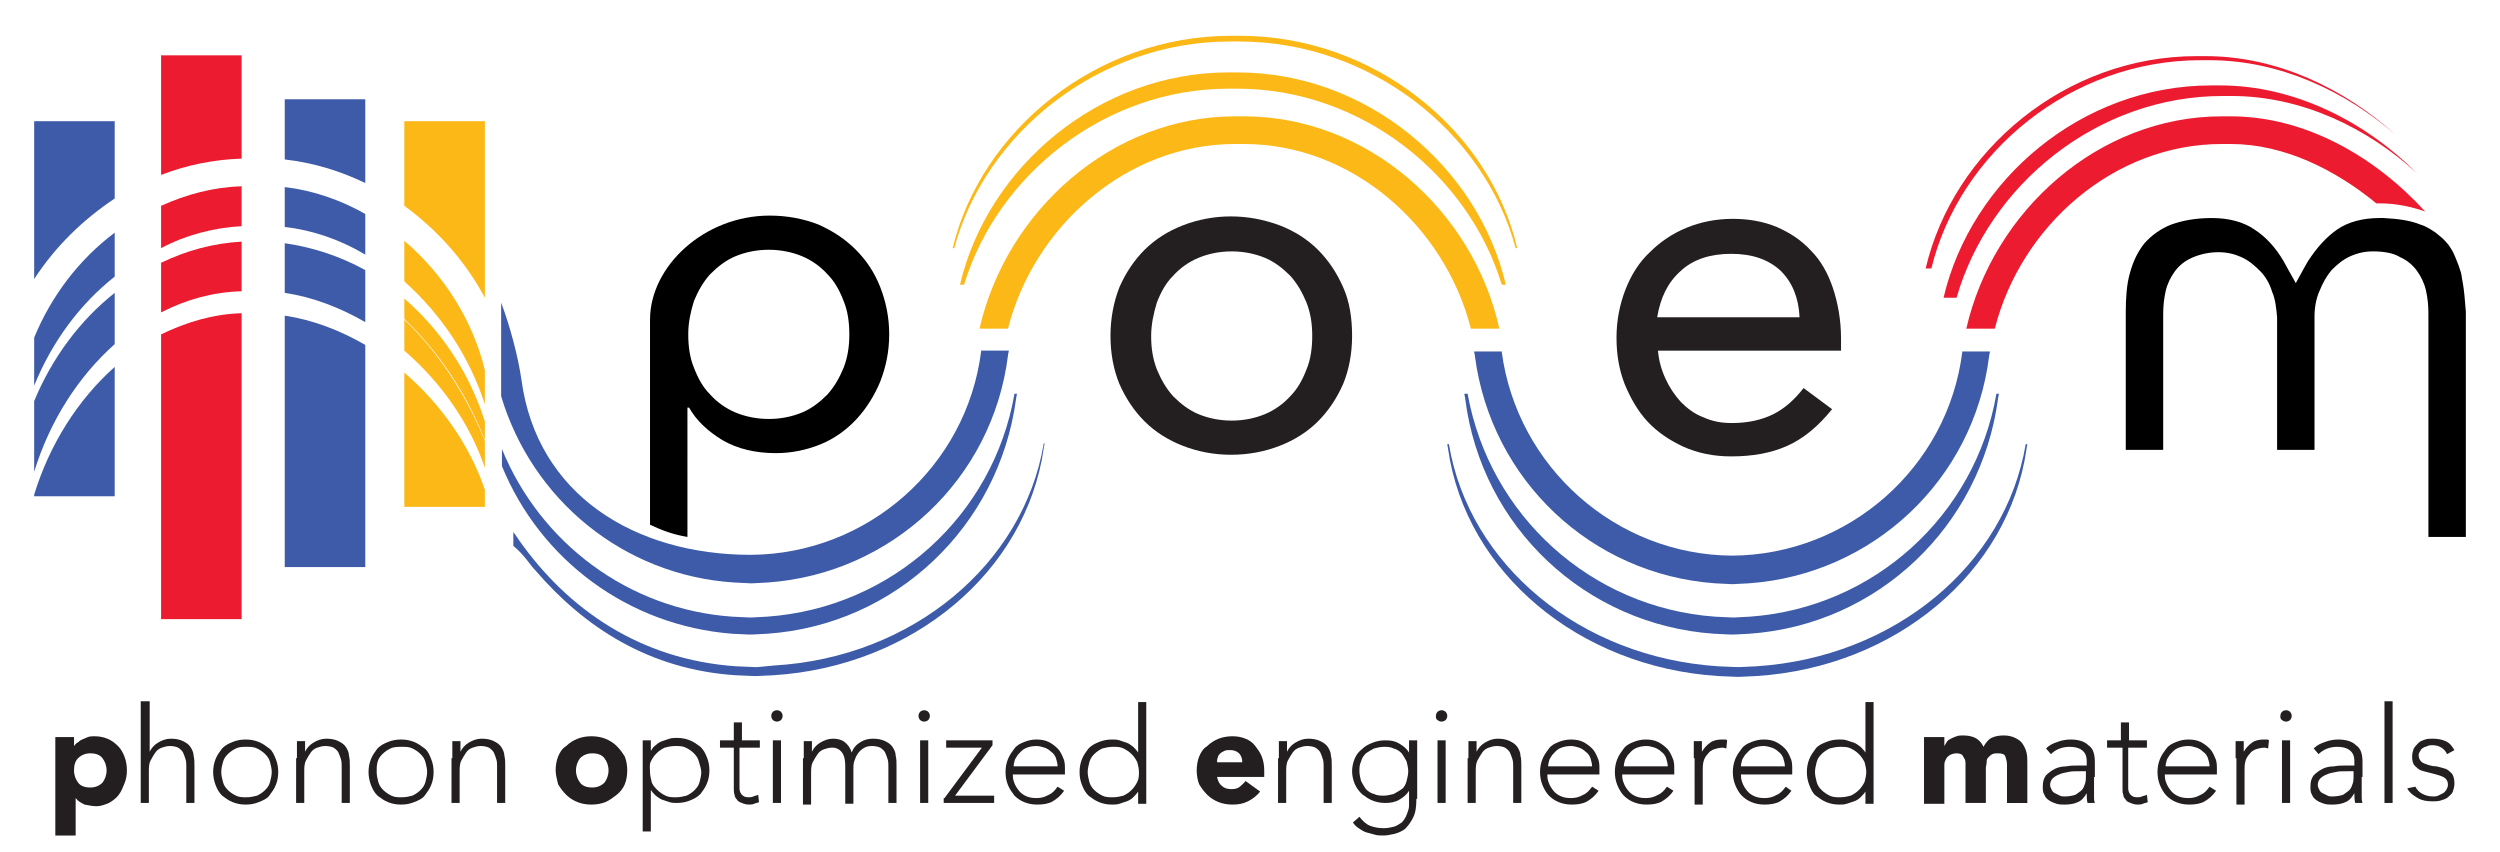 <?xml version="1.0" encoding="utf-8"?>
<!-- Generator: Adobe Illustrator 19.0.0, SVG Export Plug-In . SVG Version: 6.00 Build 0)  -->
<svg version="1.1" id="Layer_1" xmlns="http://www.w3.org/2000/svg" xmlns:xlink="http://www.w3.org/1999/xlink" x="0px" y="0px"
	 viewBox="0 0 307.3 104.7" style="enable-background:new 0 0 307.3 104.7;" xml:space="preserve">
<style type="text/css">
	.st0{fill:#231F20;}
	.st1{fill:#FBB817;}
	.st2{fill:#3D5BA8;}
	.st3{fill:none;}
	.st4{fill:#EC1B30;}
	.st5{fill:#DFCB21;}
</style>
<path class="st0" d="M136.5,41.3c0-2.2,0.4-4.2,1.1-6c0.8-1.8,1.8-3.3,3.1-4.6c1.3-1.3,2.9-2.3,4.7-3c1.8-0.7,3.8-1.1,5.9-1.1
	c2.1,0,4.1,0.4,6,1.1c1.8,0.7,3.4,1.7,4.7,3c1.3,1.3,2.3,2.8,3.1,4.6c0.8,1.8,1.1,3.8,1.1,6c0,2.2-0.4,4.2-1.1,5.9
	c-0.8,1.8-1.8,3.3-3.1,4.6c-1.3,1.3-2.9,2.3-4.7,3c-1.8,0.7-3.8,1.1-6,1.1c-2.1,0-4.1-0.4-5.9-1.1c-1.8-0.7-3.4-1.7-4.7-3
	c-1.3-1.3-2.3-2.8-3.1-4.6C136.9,45.5,136.5,43.5,136.5,41.3z M141.5,41.3c0,1.5,0.2,2.8,0.7,4.1c0.5,1.2,1.1,2.3,2,3.3
	c0.9,0.9,1.9,1.7,3.1,2.2c1.2,0.5,2.6,0.8,4.1,0.8c1.5,0,2.9-0.3,4.1-0.8c1.2-0.5,2.3-1.3,3.1-2.2c0.9-0.9,1.5-2,2-3.3
	c0.5-1.2,0.7-2.6,0.7-4.1c0-1.5-0.2-2.8-0.7-4.1c-0.5-1.2-1.1-2.3-2-3.3c-0.9-0.9-1.9-1.7-3.1-2.2c-1.2-0.5-2.6-0.8-4.1-0.8
	c-1.5,0-2.9,0.3-4.1,0.8c-1.2,0.5-2.3,1.3-3.1,2.2c-0.9,0.9-1.5,2-2,3.3C141.8,38.5,141.5,39.9,141.5,41.3z"/>
<path class="st0" d="M225.2,50.3c-1.7,2.1-3.5,3.6-5.5,4.5c-2,0.9-4.3,1.3-6.9,1.3c-2.2,0-4.1-0.4-5.9-1.2c-1.7-0.8-3.2-1.8-4.4-3.1
	c-1.2-1.3-2.1-2.9-2.8-4.6c-0.7-1.8-1-3.7-1-5.7c0-2.1,0.4-4.1,1.1-5.9c0.7-1.8,1.7-3.4,3-4.6c1.3-1.3,2.8-2.3,4.5-3
	c1.7-0.7,3.6-1.1,5.7-1.1c1.9,0,3.7,0.3,5.4,1c1.6,0.7,3,1.6,4.2,2.9c1.2,1.2,2.1,2.8,2.7,4.6c0.6,1.8,1,3.9,1,6.2v1.5h-22.5
	c0.1,1.2,0.4,2.3,0.9,3.4c0.5,1.1,1.1,2,1.9,2.9c0.8,0.8,1.7,1.5,2.8,1.9c1.1,0.5,2.2,0.7,3.5,0.7c2,0,3.7-0.4,5.1-1.1
	c1.4-0.7,2.6-1.8,3.7-3.2L225.2,50.3z M221.2,39c-0.1-2.4-0.9-4.3-2.3-5.7c-1.5-1.4-3.5-2.1-6.1-2.1c-2.6,0-4.7,0.7-6.2,2.1
	c-1.6,1.4-2.5,3.3-2.9,5.7H221.2z"/>
<path d="M279.6,40.2c0,0.2,0,0.4,0,0.5v-0.3C279.6,40.3,279.6,40.3,279.6,40.2z"/>
<path d="M284.2,40.7c0-0.2,0-0.4,0-0.5c0,0.1,0,0.2,0,0.2V40.7z"/>
<path d="M302.7,34.6c-0.1-0.4-0.1-0.7-0.2-1.1c-0.1-0.3-0.2-0.6-0.3-0.9c-0.3-0.7-0.5-1.4-0.9-2c-0.2-0.3-0.3-0.5-0.5-0.7
	c-0.4-0.5-0.9-0.9-1.4-1.3c-0.6-0.4-1.2-0.8-1.9-1c0,0,0,0,0,0c-1.2-0.5-2.7-0.7-4.5-0.8c-0.2,0-0.3,0-0.5,0c-2.1,0-3.9,0.5-5.2,1.4
	c-1.3,0.9-2.5,2.2-3.6,3.9c0,0-0.7,1.2-1.5,2.7c-0.8-1.4-1.5-2.7-1.5-2.7c-1-1.7-2.2-3-3.6-3.9c-1.3-0.9-3.1-1.4-5.2-1.4
	c-2,0-3.6,0.3-5,0.8c-1.3,0.5-2.4,1.3-3.3,2.3c-0.8,1-1.4,2.2-1.8,3.7c-0.4,1.4-0.5,3.1-0.5,4.8v16.9h4.6V38.6c0-1,0.1-1.9,0.3-2.8
	c0.2-0.9,0.6-1.7,1.1-2.4c0.5-0.7,1.2-1.3,2.1-1.7c0.9-0.4,2-0.7,3.3-0.7c1,0,1.9,0.2,2.8,0.6c0.9,0.4,1.6,1,2.3,1.7
	c0.7,0.7,1.2,1.6,1.5,2.6c0.4,0.9,0.5,2,0.6,3.1c0,0.1,0,0.2,0,0.2v0.3v15.8h4.6V39.4v-0.3c0-0.1,0-0.2,0-0.2c0-1.1,0.2-2.2,0.6-3.1
	c0.4-1,0.9-1.9,1.5-2.6c0.7-0.7,1.4-1.3,2.3-1.7c0.9-0.4,1.8-0.6,2.8-0.6c1.3,0,2.5,0.2,3.3,0.7c0.9,0.4,1.6,1,2.1,1.7
	c0.5,0.7,0.9,1.5,1.1,2.4c0.2,0.9,0.3,1.8,0.3,2.8V66h4.6V38.3C303,37,302.9,35.7,302.7,34.6z"/>
<path class="st1" d="M151.8,17.7h1.1c13.3,0,24.7,10.1,27.9,22.7h3.5c-3.2-14.5-16.2-26.1-31.4-26.1h-1.1
	c-15.1,0-28.1,11.6-31.4,26.1h3.5C127.1,27.8,138.5,17.7,151.8,17.7z"/>
<path class="st1" d="M151,10.9h1.1c15.2,0,28.4,10.6,32.5,24.1h0.5c-3.4-14.5-17.1-26.1-33-26.1H151c-15.9,0-29.6,11.6-33,26.1h0.5
	C122.6,21.5,135.8,10.9,151,10.9z"/>
<path class="st1" d="M151.2,5.1h1.1c16.2,0,30.2,11.2,34,25.4h0.2C183.1,16,168.9,4.4,152.4,4.4h-1.1c-16.5,0-30.7,11.6-34.2,26.1
	h0.2C121.1,16.4,135,5.1,151.2,5.1z"/>
<path class="st2" d="M241.2,43.3c-1.8,14.2-14,24.9-28.3,25c-14.3-0.1-26.4-10.9-28.3-25c0,0,0-0.1,0-0.1h-3.4
	c0,0.2,0.1,0.4,0.1,0.6c2,15.2,14.3,26.8,29.5,27.9l2,0.1l0.3,0l1.9-0.1c15.2-1.1,27.6-12.7,29.5-27.9c0-0.2,0.1-0.4,0.1-0.6h-3.4
	C241.2,43.2,241.2,43.2,241.2,43.3z"/>
<path class="st2" d="M215.9,81.9l-2.1,0.1l-0.3,0l-2.3-0.1c-16.9-1.1-30.6-12.4-33.1-27.3h-0.2c0,0.2,0.1,0.4,0.1,0.6
	c2.2,15.2,16.1,26.8,33.2,27.9l2.3,0.1l0.3,0l2.1-0.1c17.1-1.1,31-12.7,33.2-27.9c0-0.2,0.1-0.4,0.1-0.6H249
	C246.5,69.5,232.8,80.8,215.9,81.9z"/>
<path class="st2" d="M215.1,75.8l-1.9,0.1l-0.3,0l-2.1-0.1c-15.2-1.1-27.7-12.4-30.4-27.4H180c0,0.2,0.1,0.4,0.1,0.6
	c2,15.8,14.8,27.8,30.6,28.9l2.1,0.1l0.3,0l1.9-0.1c15.8-1.1,28.5-13.2,30.6-28.9c0-0.2,0.1-0.4,0.1-0.6h-0.3
	C242.8,63.4,230.3,74.7,215.1,75.8z"/>
<path class="st3" d="M87.5,48.1c0.9,0.9,1.9,1.7,3.1,2.2c1.2,0.5,2.6,0.8,4.1,0.8c1.5,0,2.9-0.3,4.1-0.8c1.2-0.5,2.3-1.3,3.1-2.2
	c0.9-0.9,1.5-2,2-3.3c0.5-1.2,0.7-2.6,0.7-4.1c0-1.5-0.2-2.8-0.7-4.1c-0.5-1.2-1.1-2.3-2-3.3c-0.9-0.9-1.9-1.7-3.1-2.2
	c-1.2-0.5-2.6-0.8-4.1-0.8c-1.5,0-2.9,0.3-4.1,0.8c-1.2,0.5-2.3,1.3-3.1,2.2c-0.9,0.9-1.5,2-2,3.3c-0.5,1.2-0.7,2.6-0.7,4.1
	c0,1.5,0.2,2.8,0.7,4.1C85.9,46.1,86.6,47.2,87.5,48.1z"/>
<path d="M80.1,72.3L80.1,72.3C80.2,72.3,80.2,72.3,80.1,72.3C80.1,72.3,80.1,72.3,80.1,72.3z"/>
<path class="st4" d="M292.6,25c1.9,0,3.8,0.4,5.5,1c-6.1-6.7-14.7-11.7-23.9-11.7h-1.1c-15.1,0-28.1,11.6-31.4,26.1h3.5
	c3.2-12.6,14.6-22.7,27.9-22.7h1.1c6.6,0,12.9,3.2,17.9,7.3C292.2,25,292.4,25,292.6,25z"/>
<path class="st4" d="M273.2,11.8h1.1c8.6,0,16.7,3.9,22.8,9.5c-6.3-6.3-15-10.8-24.2-10.8h-1.1c-15.9,0-29.5,11.6-32.9,26.1h1.6
	C244.5,22.7,257.8,11.8,273.2,11.8z"/>
<path class="st4" d="M270.5,7.4h1.1c8.6,0,16.7,3.8,22.9,9.2c-6.3-5.7-14.6-9.7-23.4-9.7h-1.1c-16.1,0-29.9,11.6-33.3,26.1h0.7
	C240.9,18.7,254.6,7.4,270.5,7.4z"/>
<path d="M84.6,50.1h0.1c0.9,1.6,2.3,2.9,4.1,4c1.9,1.1,4.1,1.6,6.6,1.6c1.9,0,3.8-0.4,5.5-1.1c1.7-0.7,3.2-1.8,4.4-3.1
	s2.2-2.9,2.9-4.6c0.7-1.8,1.1-3.7,1.1-5.8c0-2.1-0.4-4-1.1-5.8c-0.7-1.8-1.7-3.3-3-4.6c-1.3-1.3-2.8-2.3-4.6-3.1
	c-1.8-0.7-3.8-1.1-6-1.1c-8,0-14.7,6.2-14.7,12.8c0,5,0,18.2,0,25.2c1.5,0.7,2.8,1.2,4.6,1.5V50.1z M85.3,37c0.5-1.2,1.1-2.3,2-3.3
	c0.9-0.9,1.9-1.7,3.1-2.2c1.2-0.5,2.6-0.8,4.1-0.8c1.5,0,2.9,0.3,4.1,0.8c1.2,0.5,2.3,1.3,3.1,2.2c0.9,0.9,1.5,2,2,3.3
	c0.5,1.2,0.7,2.6,0.7,4.1c0,1.5-0.2,2.8-0.7,4.1c-0.5,1.2-1.1,2.3-2,3.3c-0.9,0.9-1.9,1.7-3.1,2.2c-1.2,0.5-2.6,0.8-4.1,0.8
	c-1.5,0-2.9-0.3-4.1-0.8c-1.2-0.5-2.3-1.3-3.1-2.2c-0.9-0.9-1.5-2-2-3.3c-0.5-1.2-0.7-2.6-0.7-4.1C84.6,39.6,84.9,38.3,85.3,37z"/>
<path class="st2" d="M90.2,71.6l2,0.1l0.3,0l1.9-0.1c15.2-1.1,27.6-12.7,29.5-27.9c0-0.2,0.1-0.4,0.1-0.6h-3.4c0,0,0,0.1,0,0.1
	c-1.8,14.2-14,24.9-28.3,25C78,68.2,66,60.8,64.1,46.7c-0.4-2.8-1.4-6.6-2.5-9.5v11.5C65.4,61.4,76.6,70.7,90.2,71.6z"/>
<path class="st2" d="M128.3,54.5c-2.5,14.9-16.2,26.3-33.1,27.3L93.1,82l-0.3,0l-2.3-0.1c-11.8-0.8-20.7-7-26.7-15.5
	c-0.1-0.2-0.3-0.4-0.4-0.6c-0.1-0.1-0.2-0.3-0.3-0.4v1.7c0.6,0.5,1.1,1,1.8,1.9c0.3,0.4,0.6,0.8,0.9,1.1
	c6.1,7.1,14.1,12.2,24.6,12.9l2.3,0.1l0.3,0l2.1-0.1c17.1-1.1,31-12.7,33.2-27.9c0-0.2,0.1-0.4,0.1-0.6H128.3z"/>
<path class="st2" d="M90,77.9l2.1,0.1l0.3,0l1.9-0.1c15.8-1.1,28.5-13.2,30.6-28.9c0-0.2,0.1-0.4,0.1-0.6h-0.3
	c-2.6,15-15.1,26.3-30.4,27.4l-1.9,0.1l-0.3,0L90,75.8c-12.8-0.9-23.6-9.1-28.3-20.6v2.1C66.4,68.8,77.2,76.9,90,77.9z"/>
<path class="st3" d="M31.2,31.7h1c0.9,0,1.8,0.1,2.7,0.2V23c-1.1-0.1-2.2-0.2-3.3-0.2h-1.1c-0.3,0-0.7,0-1,0v9
	C30.2,31.8,30.7,31.7,31.2,31.7z"/>
<path class="st1" d="M59.6,36.6V14.9h-9.9v10.4C53.8,28.3,57.2,32.1,59.6,36.6z"/>
<path class="st5" d="M56.4,54.6h-0.2c0,0.2,0.1,0.4,0.1,0.6"/>
<path class="st2" d="M44.9,12.2H35v7.4c3.5,0.4,6.8,1.4,9.9,2.9V12.2z"/>
<path class="st4" d="M29.7,6.8h-9.9v14.7c3.1-1.2,6.5-1.9,9.9-2V6.8z"/>
<path class="st2" d="M14.1,24.4v-9.5H4.2v19.4C6.8,30.3,10.2,27,14.1,24.4z"/>
<path class="st3" d="M19.8,34.8c-2,1.1-3.9,2.4-5.7,4.1v2.5c1.8-1.6,3.7-3,5.7-4.1V34.8z"/>
<path class="st3" d="M29.7,31.8v2.5c0.5,0,1-0.1,1.6-0.1h1c0.9,0,1.8,0.1,2.7,0.2v-2.5v-1.9v0c-1-0.1-2-0.2-3-0.2h-1
	c-0.4,0-0.9,0-1.3,0.1v0.1V31.8z"/>
<rect x="44.9" y="31.3" class="st5" width="0" height="2"/>
<rect x="44.9" y="39.7" class="st5" width="0" height="0.7"/>
<path class="st3" d="M19.8,32.9v-0.5c-2,1-3.9,2.2-5.7,3.6v1v1.9v0c1.8-1.6,3.7-3,5.7-4.1V32.9z"/>
<path class="st3" d="M19.8,30.4v-5.2c-2,0.9-3.9,2-5.7,3.4V34C15.8,32.5,17.7,31.3,19.8,30.4z"/>
<path class="st3" d="M32.2,34.2h-1c-0.5,0-1,0.1-1.6,0.1v1.5c0.3,0,0.5,0,0.8,0h0.9c1.2,0,2.4,0.1,3.6,0.3v-1.7
	C34.1,34.2,33.2,34.2,32.2,34.2z"/>
<path class="st3" d="M35,47.8v-11c-1.2-0.2-2.4-0.3-3.6-0.3h-0.9c-0.3,0-0.5,0-0.8,0v11.4v1.9v4.4c1.1-0.1,2.2-0.2,3.4-0.2h1.1
	c0.3,0,0.6,0,0.9,0v-4.4V47.8z"/>
<path class="st3" d="M44.9,33.3v2.2c1.7,1,3.3,2.3,4.8,3.7v-2.5C48.2,35.4,46.6,34.3,44.9,33.3z"/>
<path class="st3" d="M49.7,29.7c-1.5-1.3-3.1-2.4-4.8-3.4v5c1.7,1,3.3,2.1,4.8,3.4V29.7z"/>
<path class="st3" d="M49.7,54.6V43.8c-1.5-1.3-3.1-2.4-4.8-3.4v15.5c1.7,0.6,3.3,1.4,4.8,2.2v-2.4V54.6z"/>
<path class="st3" d="M49.7,41.7c-1.5-1.4-3.1-2.7-4.8-3.7v1.7c1.7,1,3.3,2.1,4.8,3.4V41.7z"/>
<path class="st3" d="M19.8,50.6V39.1c-2,1-3.9,2.4-5.7,3.9v12.4v0.4V59v1.3c1.8-1.3,3.7-2.4,5.7-3.4v-4.4V50.6z"/>
<path class="st3" d="M19.8,37.3c-2,1.1-3.9,2.5-5.7,4.1v0.9c1.8-1.5,3.6-2.9,5.7-3.9V37.3z"/>
<path class="st1" d="M49.7,45.8v10.8v1.1v2.4v2.2h9.9v-2.1C57.7,54.6,54.1,49.6,49.7,45.8z"/>
<path class="st1" d="M59.6,57.5v-3.3c-2.4-5.9-5.8-11-9.9-14.9v2.4v1.4C54.1,46.9,57.7,51.9,59.6,57.5z"/>
<path class="st1" d="M49.7,36.7v2.5c4.1,3.9,7.6,9,9.9,14.9v-2.3C57.7,45.8,54.2,40.6,49.7,36.7z"/>
<path class="st1" d="M59.6,49.7v-4.2h0c-1.5-6.2-5.1-11.8-9.9-15.9v0v5C54.2,38.6,57.7,43.8,59.6,49.7z"/>
<path class="st2" d="M35,49.8v1.8v4.4v13.7h9.9V53.5v-1.8v-9.3c-3.1-1.8-6.5-3.1-9.9-3.6V49.8z"/>
<path class="st2" d="M44.9,26.3c-3-1.7-6.4-2.9-9.9-3.3v4.9c3.5,0.4,6.9,1.6,9.9,3.4V26.3z"/>
<path class="st2" d="M35,29.9v1.9v2.5V36c3.4,0.5,6.8,1.8,9.9,3.6v-4.2v-1.9v-0.3C41.8,31.5,38.5,30.4,35,29.9L35,29.9z"/>
<path class="st4" d="M29.7,27.8v-4.9c-3.5,0.1-6.8,1-9.9,2.4v5.2C22.8,28.9,26.2,28,29.7,27.8z"/>
<path class="st4" d="M19.8,34.8v2.5v1.1c3.1-1.6,6.4-2.5,9.9-2.6v-1.5v-2.5v-2v-0.1c-3.5,0.2-6.8,1.1-9.9,2.6v0.5V34.8z"/>
<path class="st4" d="M29.7,49.9V38.5c-3.5,0.1-6.8,1.1-9.9,2.6v11.5v1.9v4.4v17.2h9.9V56.2v-4.4V49.9z"/>
<path class="st2" d="M14.1,34v-5.4c-4.4,3.3-7.8,7.8-9.9,12.9v5.9C6.4,42,9.8,37.4,14.1,34z"/>
<path class="st2" d="M14.1,42.3v-0.9v-2.5v0v-1.9v-1C9.8,39.4,6.4,44,4.2,49.3v2v1.9V58C6.1,51.8,9.6,46.3,14.1,42.3z"/>
<path class="st2" d="M14.1,57.5V45.1c-4.5,4-8,9.5-9.9,15.7V61h9.9v-3.1V57.5z"/>
<g id="XMLID_27_">
	<path id="XMLID_28_" class="st0" d="M6.8,90.6h2.3v1.1h0c0.1-0.1,0.2-0.3,0.4-0.4c0.2-0.1,0.3-0.3,0.6-0.4c0.2-0.1,0.5-0.2,0.7-0.3
		c0.3-0.1,0.5-0.1,0.8-0.1c0.6,0,1.1,0.1,1.6,0.3s0.9,0.5,1.3,0.9s0.6,0.8,0.8,1.3c0.2,0.5,0.3,1.1,0.3,1.7c0,0.6-0.1,1.1-0.3,1.6
		c-0.2,0.5-0.4,1-0.7,1.4c-0.3,0.4-0.7,0.7-1.2,1c-0.5,0.2-1,0.4-1.5,0.4c-0.5,0-1-0.1-1.5-0.2c-0.4-0.2-0.8-0.4-1.1-0.8h0v4.6H6.8
		V90.6z M9.1,94.7c0,0.6,0.2,1.1,0.5,1.5c0.3,0.4,0.8,0.6,1.5,0.6c0.6,0,1.1-0.2,1.5-0.6c0.3-0.4,0.5-0.9,0.5-1.5
		c0-0.6-0.2-1.1-0.5-1.5c-0.3-0.4-0.8-0.6-1.5-0.6c-0.6,0-1.1,0.2-1.5,0.6C9.2,93.6,9.1,94.1,9.1,94.7z"/>
	<path id="XMLID_31_" class="st0" d="M17.4,86.2h1v6.2h0c0.2-0.4,0.5-0.8,1-1.1c0.5-0.3,1-0.5,1.6-0.5c0.6,0,1.1,0.1,1.5,0.3
		c0.4,0.2,0.7,0.4,0.9,0.7c0.2,0.3,0.4,0.7,0.4,1.1c0.1,0.4,0.1,0.8,0.1,1.2v4.6h-1v-4.5c0-0.3,0-0.6-0.1-0.9
		c-0.1-0.3-0.2-0.6-0.3-0.8c-0.1-0.2-0.3-0.4-0.6-0.6c-0.2-0.1-0.6-0.2-1-0.2c-0.4,0-0.7,0.1-1,0.2c-0.3,0.1-0.6,0.3-0.8,0.6
		c-0.2,0.3-0.4,0.6-0.6,1s-0.2,0.9-0.2,1.4v3.8h-1V86.2z"/>
	<path id="XMLID_33_" class="st0" d="M26.2,94.9c0-0.6,0.1-1.1,0.3-1.6c0.2-0.5,0.5-0.9,0.8-1.3c0.4-0.4,0.8-0.6,1.3-0.8
		c0.5-0.2,1-0.3,1.6-0.3s1.1,0.1,1.6,0.3c0.5,0.2,0.9,0.5,1.3,0.8s0.6,0.8,0.8,1.3c0.2,0.5,0.3,1,0.3,1.6c0,0.6-0.1,1.1-0.3,1.6
		c-0.2,0.5-0.5,0.9-0.8,1.3s-0.8,0.6-1.3,0.8c-0.5,0.2-1,0.3-1.6,0.3s-1.1-0.1-1.6-0.3c-0.5-0.2-0.9-0.5-1.3-0.8
		c-0.4-0.4-0.6-0.8-0.8-1.3C26.3,96,26.2,95.4,26.2,94.9z M27.2,94.9c0,0.4,0.1,0.8,0.2,1.2s0.3,0.7,0.6,1c0.3,0.3,0.6,0.5,1,0.7
		c0.4,0.2,0.8,0.2,1.3,0.2s0.9-0.1,1.3-0.2c0.4-0.2,0.7-0.4,1-0.7c0.3-0.3,0.5-0.6,0.6-1c0.1-0.4,0.2-0.8,0.2-1.2s-0.1-0.8-0.2-1.2
		c-0.1-0.4-0.3-0.7-0.6-1c-0.3-0.3-0.6-0.5-1-0.7c-0.4-0.2-0.8-0.2-1.3-0.2S29.4,91.8,29,92c-0.4,0.2-0.7,0.4-1,0.7
		c-0.3,0.3-0.5,0.6-0.6,1S27.2,94.4,27.2,94.9z"/>
	<path id="XMLID_36_" class="st0" d="M36.5,93.2c0-0.1,0-0.3,0-0.5c0-0.2,0-0.4,0-0.6c0-0.2,0-0.4,0-0.6c0-0.2,0-0.3,0-0.4h1
		c0,0.3,0,0.6,0,0.8c0,0.3,0,0.4,0,0.5h0c0.2-0.4,0.5-0.8,1-1.1c0.5-0.3,1-0.5,1.6-0.5c0.6,0,1.1,0.1,1.5,0.3
		c0.4,0.2,0.7,0.4,0.9,0.7c0.2,0.3,0.4,0.7,0.4,1.1c0.1,0.4,0.1,0.8,0.1,1.2v4.6h-1v-4.5c0-0.3,0-0.6-0.1-0.9
		c-0.1-0.3-0.2-0.6-0.3-0.8c-0.1-0.2-0.3-0.4-0.6-0.6c-0.2-0.1-0.6-0.2-1-0.2c-0.4,0-0.7,0.1-1,0.2c-0.3,0.1-0.6,0.3-0.8,0.6
		c-0.2,0.3-0.4,0.6-0.6,1s-0.2,0.9-0.2,1.4v3.8h-1V93.2z"/>
	<path id="XMLID_38_" class="st0" d="M45.3,94.9c0-0.6,0.1-1.1,0.3-1.6c0.2-0.5,0.5-0.9,0.8-1.3c0.4-0.4,0.8-0.6,1.3-0.8
		c0.5-0.2,1-0.3,1.6-0.3s1.1,0.1,1.6,0.3c0.5,0.2,0.9,0.5,1.3,0.8s0.6,0.8,0.8,1.3c0.2,0.5,0.3,1,0.3,1.6c0,0.6-0.1,1.1-0.3,1.6
		c-0.2,0.5-0.5,0.9-0.8,1.3s-0.8,0.6-1.3,0.8c-0.5,0.2-1,0.3-1.6,0.3s-1.1-0.1-1.6-0.3c-0.5-0.2-0.9-0.5-1.3-0.8
		c-0.4-0.4-0.6-0.8-0.8-1.3C45.4,96,45.3,95.4,45.3,94.9z M46.3,94.9c0,0.4,0.1,0.8,0.2,1.2s0.3,0.7,0.6,1c0.3,0.3,0.6,0.5,1,0.7
		c0.4,0.2,0.8,0.2,1.3,0.2s0.9-0.1,1.3-0.2c0.4-0.2,0.7-0.4,1-0.7c0.3-0.3,0.5-0.6,0.6-1c0.1-0.4,0.2-0.8,0.2-1.2s-0.1-0.8-0.2-1.2
		c-0.1-0.4-0.3-0.7-0.6-1c-0.3-0.3-0.6-0.5-1-0.7c-0.4-0.2-0.8-0.2-1.3-0.2S48.4,91.8,48,92c-0.4,0.2-0.7,0.4-1,0.7
		c-0.3,0.3-0.5,0.6-0.6,1S46.3,94.4,46.3,94.9z"/>
	<path id="XMLID_41_" class="st0" d="M55.6,93.2c0-0.1,0-0.3,0-0.5c0-0.2,0-0.4,0-0.6c0-0.2,0-0.4,0-0.6c0-0.2,0-0.3,0-0.4h1
		c0,0.3,0,0.6,0,0.8c0,0.3,0,0.4,0,0.5h0c0.2-0.4,0.5-0.8,1-1.1c0.5-0.3,1-0.5,1.6-0.5c0.6,0,1.1,0.1,1.5,0.3
		c0.4,0.2,0.7,0.4,0.9,0.7c0.2,0.3,0.4,0.7,0.4,1.1c0.1,0.4,0.1,0.8,0.1,1.2v4.6h-1v-4.5c0-0.3,0-0.6-0.1-0.9
		c-0.1-0.3-0.2-0.6-0.3-0.8c-0.1-0.2-0.3-0.4-0.6-0.6c-0.2-0.1-0.6-0.2-1-0.2c-0.4,0-0.7,0.1-1,0.2c-0.3,0.1-0.6,0.3-0.8,0.6
		c-0.2,0.3-0.4,0.6-0.6,1s-0.2,0.9-0.2,1.4v3.8h-1V93.2z"/>
	<path id="XMLID_43_" class="st0" d="M68.3,94.7c0-0.6,0.1-1.2,0.3-1.7c0.2-0.5,0.5-1,1-1.3c0.4-0.4,0.9-0.7,1.4-0.9
		c0.5-0.2,1.1-0.3,1.7-0.3c0.6,0,1.2,0.1,1.7,0.3c0.5,0.2,1,0.5,1.4,0.9s0.7,0.8,1,1.3c0.2,0.5,0.3,1.1,0.3,1.7
		c0,0.6-0.1,1.2-0.3,1.7c-0.2,0.5-0.6,1-1,1.3s-0.9,0.7-1.4,0.9c-0.5,0.2-1.1,0.3-1.7,0.3c-0.6,0-1.2-0.1-1.7-0.3
		c-0.5-0.2-1-0.5-1.4-0.9c-0.4-0.4-0.7-0.8-1-1.3C68.5,95.9,68.3,95.3,68.3,94.7z M70.8,94.7c0,0.6,0.2,1.1,0.5,1.5
		c0.3,0.4,0.8,0.6,1.5,0.6c0.6,0,1.1-0.2,1.5-0.6c0.3-0.4,0.5-0.9,0.5-1.5c0-0.6-0.2-1.1-0.5-1.5c-0.3-0.4-0.8-0.6-1.5-0.6
		c-0.6,0-1.1,0.2-1.5,0.6C71,93.6,70.8,94.1,70.8,94.7z"/>
	<path id="XMLID_46_" class="st0" d="M79,91h1v1.3h0c0.2-0.3,0.3-0.5,0.6-0.7c0.2-0.2,0.5-0.4,0.8-0.5c0.3-0.1,0.6-0.2,0.9-0.3
		c0.3-0.1,0.6-0.1,0.9-0.1c0.6,0,1.1,0.1,1.6,0.3c0.5,0.2,0.9,0.5,1.3,0.8c0.4,0.4,0.6,0.8,0.8,1.3c0.2,0.5,0.3,1,0.3,1.6
		c0,0.6-0.1,1.1-0.3,1.6c-0.2,0.5-0.5,0.9-0.8,1.3c-0.4,0.4-0.8,0.6-1.3,0.8c-0.5,0.2-1,0.3-1.6,0.3c-0.3,0-0.6,0-0.9-0.1
		c-0.3-0.1-0.6-0.2-0.9-0.3c-0.3-0.1-0.5-0.3-0.8-0.5c-0.2-0.2-0.4-0.4-0.6-0.7h0v5.1h-1V91z M79.9,94.9c0,0.4,0.1,0.8,0.2,1.2
		s0.4,0.7,0.7,1c0.3,0.3,0.6,0.5,1,0.7c0.4,0.2,0.8,0.2,1.3,0.2c0.5,0,0.9-0.1,1.3-0.2c0.4-0.2,0.7-0.4,1-0.7c0.3-0.3,0.5-0.6,0.6-1
		c0.1-0.4,0.2-0.8,0.2-1.2S86,94,85.9,93.6c-0.1-0.4-0.3-0.7-0.6-1c-0.3-0.3-0.6-0.5-1-0.7c-0.4-0.2-0.8-0.2-1.3-0.2
		c-0.5,0-0.9,0.1-1.3,0.2c-0.4,0.2-0.7,0.4-1,0.7c-0.3,0.3-0.5,0.6-0.7,1S79.9,94.4,79.9,94.9z"/>
	<path id="XMLID_49_" class="st0" d="M93.1,91.9h-2.2v5c0,0.3,0.1,0.6,0.3,0.8c0.2,0.2,0.4,0.3,0.8,0.3c0.2,0,0.4,0,0.6-0.1
		c0.2-0.1,0.4-0.1,0.6-0.2l0.1,0.9c-0.2,0.1-0.4,0.1-0.6,0.2c-0.2,0.1-0.5,0.1-0.6,0.1c-0.4,0-0.7-0.1-0.9-0.2
		c-0.3-0.1-0.5-0.2-0.6-0.4c-0.2-0.2-0.3-0.4-0.3-0.6c-0.1-0.2-0.1-0.5-0.1-0.8v-5h-1.7V91h1.7v-2.2h1V91h2.2V91.9z"/>
	<path id="XMLID_51_" class="st0" d="M94.8,88c0-0.2,0.1-0.4,0.2-0.5s0.3-0.2,0.5-0.2c0.2,0,0.4,0.1,0.5,0.2s0.2,0.3,0.2,0.5
		c0,0.2-0.1,0.4-0.2,0.5c-0.1,0.1-0.3,0.2-0.5,0.2c-0.2,0-0.4-0.1-0.5-0.2C94.9,88.4,94.8,88.2,94.8,88z M95,91h1v7.7h-1V91z"/>
	<path id="XMLID_54_" class="st0" d="M98.8,93.2c0-0.1,0-0.3,0-0.5c0-0.2,0-0.4,0-0.6c0-0.2,0-0.4,0-0.6c0-0.2,0-0.3,0-0.4h1
		c0,0.3,0,0.6,0,0.8c0,0.3,0,0.4,0,0.5h0c0.2-0.4,0.5-0.8,1-1.1c0.5-0.3,1-0.5,1.6-0.5c0.5,0,1,0.1,1.4,0.4s0.7,0.7,0.9,1.3
		c0.2-0.6,0.6-1,1.1-1.3c0.5-0.3,1-0.4,1.5-0.4c0.6,0,1.1,0.1,1.5,0.3c0.4,0.2,0.7,0.4,0.9,0.7c0.2,0.3,0.4,0.7,0.4,1.1
		c0.1,0.4,0.1,0.8,0.1,1.2v4.6h-1v-4.5c0-0.3,0-0.6-0.1-0.9c-0.1-0.3-0.2-0.6-0.3-0.8c-0.1-0.2-0.3-0.4-0.6-0.6
		c-0.2-0.1-0.6-0.2-1-0.2c-0.5,0-0.8,0.1-1.1,0.3c-0.3,0.2-0.5,0.4-0.7,0.7c-0.2,0.3-0.3,0.6-0.4,0.9c-0.1,0.3-0.1,0.6-0.1,0.9v4.3
		h-1v-4.6c0-0.7-0.1-1.3-0.4-1.7c-0.3-0.4-0.7-0.6-1.2-0.6c-0.4,0-0.7,0.1-1,0.2c-0.3,0.1-0.6,0.3-0.8,0.6c-0.2,0.3-0.4,0.6-0.6,1
		s-0.2,0.9-0.2,1.4v3.8h-1V93.2z"/>
	<path id="XMLID_56_" class="st0" d="M112.9,88c0-0.2,0.1-0.4,0.2-0.5s0.3-0.2,0.5-0.2c0.2,0,0.4,0.1,0.5,0.2s0.2,0.3,0.2,0.5
		c0,0.2-0.1,0.4-0.2,0.5c-0.1,0.1-0.3,0.2-0.5,0.2c-0.2,0-0.4-0.1-0.5-0.2C113,88.4,112.9,88.2,112.9,88z M113.1,91h1v7.7h-1V91z"/>
	<path id="XMLID_59_" class="st0" d="M116.1,98.1l4.6-6.2h-4.4V91h5.7v0.6l-4.6,6.2h4.8v0.9h-6.2V98.1z"/>
	<path id="XMLID_61_" class="st0" d="M130.8,97.2c-0.4,0.6-0.9,1-1.4,1.3s-1.2,0.4-1.9,0.4c-0.6,0-1.1-0.1-1.6-0.3
		c-0.5-0.2-0.9-0.5-1.2-0.8c-0.3-0.4-0.6-0.8-0.8-1.3c-0.2-0.5-0.3-1-0.3-1.6c0-0.6,0.1-1.1,0.3-1.6s0.5-0.9,0.8-1.3
		c0.3-0.4,0.7-0.6,1.2-0.8c0.5-0.2,1-0.3,1.5-0.3c0.6,0,1.1,0.1,1.5,0.3c0.4,0.2,0.8,0.5,1.1,0.8c0.3,0.3,0.5,0.7,0.7,1.2
		c0.2,0.4,0.2,0.9,0.2,1.3v0.7h-6.4c0,0.2,0,0.5,0.1,0.8c0.1,0.3,0.2,0.6,0.5,1c0.2,0.3,0.5,0.6,0.9,0.8c0.4,0.2,0.8,0.3,1.4,0.3
		c0.5,0,1-0.1,1.5-0.4c0.5-0.2,0.8-0.6,1.1-1L130.8,97.2z M130,94.2c0-0.3-0.1-0.7-0.2-1s-0.3-0.6-0.6-0.8c-0.2-0.2-0.5-0.4-0.8-0.5
		c-0.3-0.1-0.7-0.2-1-0.2c-0.5,0-1,0.1-1.4,0.3s-0.6,0.5-0.9,0.8c-0.2,0.3-0.4,0.6-0.4,0.8c-0.1,0.3-0.1,0.5-0.1,0.6H130z"/>
	<path id="XMLID_64_" class="st0" d="M139.9,97.3L139.9,97.3c-0.2,0.3-0.4,0.5-0.6,0.7c-0.2,0.2-0.5,0.4-0.8,0.5
		c-0.3,0.1-0.6,0.2-0.9,0.3c-0.3,0.1-0.6,0.1-0.9,0.1c-0.6,0-1.1-0.1-1.6-0.3c-0.5-0.2-0.9-0.5-1.3-0.8c-0.4-0.4-0.6-0.8-0.8-1.3
		c-0.2-0.5-0.3-1-0.3-1.6c0-0.6,0.1-1.1,0.3-1.6c0.2-0.5,0.5-0.9,0.8-1.3c0.4-0.4,0.8-0.6,1.3-0.8c0.5-0.2,1-0.3,1.6-0.3
		c0.3,0,0.6,0,0.9,0.1c0.3,0.1,0.6,0.2,0.9,0.3s0.5,0.3,0.8,0.5c0.2,0.2,0.4,0.4,0.6,0.7h0v-6.2h1v12.5h-1V97.3z M140,94.9
		c0-0.4-0.1-0.8-0.2-1.2c-0.2-0.4-0.4-0.7-0.7-1c-0.3-0.3-0.6-0.5-1-0.7c-0.4-0.2-0.8-0.2-1.3-0.2c-0.5,0-0.9,0.1-1.3,0.2
		c-0.4,0.2-0.7,0.4-1,0.7c-0.3,0.3-0.5,0.6-0.6,1s-0.2,0.8-0.2,1.2s0.1,0.8,0.2,1.2s0.3,0.7,0.6,1c0.3,0.3,0.6,0.5,1,0.7
		c0.4,0.2,0.8,0.2,1.3,0.2c0.5,0,0.9-0.1,1.3-0.2c0.4-0.2,0.7-0.4,1-0.7c0.3-0.3,0.5-0.6,0.7-1C140,95.7,140,95.3,140,94.9z"/>
	<path id="XMLID_67_" class="st0" d="M154.9,97.3c-0.4,0.5-0.9,0.9-1.5,1.2c-0.6,0.3-1.2,0.4-1.9,0.4c-0.6,0-1.2-0.1-1.7-0.3
		c-0.5-0.2-1-0.5-1.4-0.9c-0.4-0.4-0.7-0.8-1-1.3c-0.2-0.5-0.3-1.1-0.3-1.7c0-0.6,0.1-1.2,0.3-1.7c0.2-0.5,0.5-1,1-1.3
		c0.4-0.4,0.9-0.7,1.4-0.9c0.5-0.2,1.1-0.3,1.7-0.3c0.6,0,1.1,0.1,1.6,0.3c0.5,0.2,0.9,0.5,1.2,0.9s0.6,0.8,0.8,1.3
		c0.2,0.5,0.3,1.1,0.3,1.7v0.8h-5.8c0.1,0.5,0.3,0.9,0.6,1.1c0.3,0.3,0.7,0.4,1.2,0.4c0.4,0,0.8-0.1,1-0.3s0.5-0.4,0.7-0.7
		L154.9,97.3z M152.7,93.7c0-0.4-0.1-0.8-0.4-1.1s-0.7-0.4-1.1-0.4c-0.3,0-0.5,0-0.7,0.1c-0.2,0.1-0.4,0.2-0.5,0.3
		c-0.1,0.1-0.3,0.3-0.3,0.5c-0.1,0.2-0.1,0.4-0.1,0.6H152.7z"/>
	<path id="XMLID_70_" class="st0" d="M157.2,93.2c0-0.1,0-0.3,0-0.5c0-0.2,0-0.4,0-0.6c0-0.2,0-0.4,0-0.6c0-0.2,0-0.3,0-0.4h1
		c0,0.3,0,0.6,0,0.8c0,0.3,0,0.4,0,0.5h0c0.2-0.4,0.5-0.8,1-1.1c0.5-0.3,1-0.5,1.6-0.5c0.6,0,1.1,0.1,1.5,0.3
		c0.4,0.2,0.7,0.4,0.9,0.7c0.2,0.3,0.4,0.7,0.4,1.1c0.1,0.4,0.1,0.8,0.1,1.2v4.6h-1v-4.5c0-0.3,0-0.6-0.1-0.9s-0.2-0.6-0.3-0.8
		c-0.1-0.2-0.3-0.4-0.6-0.6c-0.2-0.1-0.6-0.2-1-0.2c-0.4,0-0.7,0.1-1,0.2s-0.6,0.3-0.8,0.6c-0.2,0.3-0.4,0.6-0.6,1s-0.2,0.9-0.2,1.4
		v3.8h-1V93.2z"/>
	<path id="XMLID_72_" class="st0" d="M174.1,98.2c0,1-0.1,1.7-0.4,2.3c-0.3,0.6-0.6,1-1,1.4c-0.4,0.3-0.9,0.5-1.3,0.6
		c-0.5,0.1-0.9,0.2-1.3,0.2c-0.4,0-0.8,0-1.1-0.1c-0.4-0.1-0.7-0.2-1.1-0.3c-0.3-0.1-0.6-0.3-0.9-0.5c-0.3-0.2-0.5-0.4-0.7-0.7
		l0.8-0.7c0.4,0.5,0.8,0.9,1.3,1.1c0.5,0.2,1.1,0.3,1.7,0.3c0.5,0,0.9-0.1,1.3-0.2c0.3-0.1,0.6-0.3,0.9-0.5c0.2-0.2,0.4-0.5,0.5-0.7
		s0.2-0.5,0.3-0.8s0.1-0.5,0.1-0.7c0-0.2,0-0.4,0-0.6v-1.1h0c-0.3,0.5-0.7,0.8-1.2,1.1c-0.5,0.3-1.1,0.4-1.7,0.4
		c-0.6,0-1.1-0.1-1.6-0.3c-0.5-0.2-0.9-0.5-1.3-0.8c-0.4-0.4-0.7-0.8-0.9-1.3c-0.2-0.5-0.3-1-0.3-1.5s0.1-1,0.3-1.5
		c0.2-0.5,0.5-0.9,0.9-1.2c0.4-0.4,0.8-0.6,1.3-0.8c0.5-0.2,1-0.3,1.6-0.3c0.7,0,1.2,0.1,1.7,0.4c0.5,0.3,0.9,0.6,1.2,1.1h0V91h1
		V98.2z M173.1,94.8c0-0.4-0.1-0.8-0.2-1.2c-0.2-0.4-0.4-0.7-0.6-1c-0.3-0.3-0.6-0.5-1-0.6c-0.4-0.2-0.8-0.2-1.2-0.2
		s-0.8,0.1-1.2,0.2c-0.4,0.2-0.7,0.4-1,0.6c-0.3,0.3-0.5,0.6-0.6,1c-0.2,0.4-0.2,0.8-0.2,1.2c0,0.4,0.1,0.8,0.2,1.2
		c0.2,0.4,0.4,0.7,0.6,1c0.3,0.3,0.6,0.5,1,0.6c0.4,0.2,0.8,0.2,1.2,0.2s0.8-0.1,1.2-0.2c0.4-0.2,0.7-0.4,1-0.6s0.5-0.6,0.6-1
		S173.1,95.2,173.1,94.8z"/>
	<path id="XMLID_75_" class="st0" d="M176.5,88c0-0.2,0.1-0.4,0.2-0.5s0.3-0.2,0.5-0.2c0.2,0,0.4,0.1,0.5,0.2
		c0.1,0.1,0.2,0.3,0.2,0.5c0,0.2-0.1,0.4-0.2,0.5c-0.1,0.1-0.3,0.2-0.5,0.2c-0.2,0-0.4-0.1-0.5-0.2C176.5,88.4,176.5,88.2,176.5,88z
		 M176.7,91h1v7.7h-1V91z"/>
	<path id="XMLID_78_" class="st0" d="M180.5,93.2c0-0.1,0-0.3,0-0.5c0-0.2,0-0.4,0-0.6c0-0.2,0-0.4,0-0.6c0-0.2,0-0.3,0-0.4h1
		c0,0.3,0,0.6,0,0.8c0,0.3,0,0.4,0,0.5h0c0.2-0.4,0.5-0.8,1-1.1c0.5-0.3,1-0.5,1.6-0.5c0.6,0,1.1,0.1,1.5,0.3
		c0.4,0.2,0.7,0.4,0.9,0.7c0.2,0.3,0.4,0.7,0.4,1.1c0.1,0.4,0.1,0.8,0.1,1.2v4.6h-1v-4.5c0-0.3,0-0.6-0.1-0.9s-0.2-0.6-0.3-0.8
		c-0.1-0.2-0.3-0.4-0.6-0.6c-0.2-0.1-0.6-0.2-1-0.2c-0.4,0-0.7,0.1-1,0.2s-0.6,0.3-0.8,0.6c-0.2,0.3-0.4,0.6-0.6,1s-0.2,0.9-0.2,1.4
		v3.8h-1V93.2z"/>
	<path id="XMLID_80_" class="st0" d="M196.5,97.2c-0.4,0.6-0.9,1-1.4,1.3s-1.2,0.4-1.9,0.4c-0.6,0-1.1-0.1-1.6-0.3
		c-0.5-0.2-0.9-0.5-1.2-0.8s-0.6-0.8-0.8-1.3c-0.2-0.5-0.3-1-0.3-1.6c0-0.6,0.1-1.1,0.3-1.6c0.2-0.5,0.5-0.9,0.8-1.3
		s0.7-0.6,1.2-0.8c0.5-0.2,1-0.3,1.5-0.3c0.6,0,1.1,0.1,1.5,0.3c0.4,0.2,0.8,0.5,1.1,0.8c0.3,0.3,0.5,0.7,0.7,1.2
		c0.2,0.4,0.2,0.9,0.2,1.3v0.7h-6.4c0,0.2,0,0.5,0.1,0.8c0.1,0.3,0.2,0.6,0.5,1c0.2,0.3,0.5,0.6,0.9,0.8c0.4,0.2,0.8,0.3,1.4,0.3
		c0.5,0,1-0.1,1.5-0.4c0.5-0.2,0.8-0.6,1.1-1L196.5,97.2z M195.7,94.2c0-0.3-0.1-0.7-0.2-1c-0.1-0.3-0.3-0.6-0.6-0.8
		c-0.2-0.2-0.5-0.4-0.8-0.5s-0.7-0.2-1-0.2c-0.5,0-1,0.1-1.4,0.3s-0.6,0.5-0.9,0.8c-0.2,0.3-0.4,0.6-0.4,0.8
		c-0.1,0.3-0.1,0.5-0.1,0.6H195.7z"/>
	<path id="XMLID_83_" class="st0" d="M205.7,97.2c-0.4,0.6-0.9,1-1.4,1.3s-1.2,0.4-1.9,0.4c-0.6,0-1.1-0.1-1.6-0.3
		c-0.5-0.2-0.9-0.5-1.2-0.8s-0.6-0.8-0.8-1.3c-0.2-0.5-0.3-1-0.3-1.6c0-0.6,0.1-1.1,0.3-1.6c0.2-0.5,0.5-0.9,0.8-1.3
		s0.7-0.6,1.2-0.8c0.5-0.2,1-0.3,1.5-0.3c0.6,0,1.1,0.1,1.5,0.3c0.4,0.2,0.8,0.5,1.1,0.8c0.3,0.3,0.5,0.7,0.7,1.2
		c0.2,0.4,0.2,0.9,0.2,1.3v0.7h-6.4c0,0.2,0,0.5,0.1,0.8c0.1,0.3,0.2,0.6,0.5,1c0.2,0.3,0.5,0.6,0.9,0.8c0.4,0.2,0.8,0.3,1.4,0.3
		c0.5,0,1-0.1,1.5-0.4c0.5-0.2,0.8-0.6,1.1-1L205.7,97.2z M205,94.2c0-0.3-0.1-0.7-0.2-1c-0.1-0.3-0.3-0.6-0.6-0.8
		c-0.2-0.2-0.5-0.4-0.8-0.5s-0.7-0.2-1-0.2c-0.5,0-1,0.1-1.4,0.3s-0.6,0.5-0.9,0.8c-0.2,0.3-0.4,0.6-0.4,0.8
		c-0.1,0.3-0.1,0.5-0.1,0.6H205z"/>
	<path id="XMLID_86_" class="st0" d="M208.2,93.2c0-0.1,0-0.3,0-0.5c0-0.2,0-0.4,0-0.6c0-0.2,0-0.4,0-0.6c0-0.2,0-0.3,0-0.4h1
		c0,0.3,0,0.6,0,0.8c0,0.3,0,0.4,0,0.5c0.3-0.5,0.6-0.8,1-1.1c0.4-0.3,0.9-0.4,1.5-0.4c0.1,0,0.2,0,0.3,0s0.2,0,0.3,0.1l-0.1,1
		c-0.1,0-0.3-0.1-0.4-0.1c-0.4,0-0.8,0.1-1.1,0.2c-0.3,0.1-0.6,0.3-0.8,0.6c-0.2,0.2-0.4,0.5-0.5,0.9s-0.1,0.7-0.1,1.1v4.2h-1V93.2z
		"/>
	<path id="XMLID_88_" class="st0" d="M220.2,97.2c-0.4,0.6-0.9,1-1.4,1.3s-1.2,0.4-1.9,0.4c-0.6,0-1.1-0.1-1.6-0.3
		c-0.5-0.2-0.9-0.5-1.2-0.8s-0.6-0.8-0.8-1.3c-0.2-0.5-0.3-1-0.3-1.6c0-0.6,0.1-1.1,0.3-1.6c0.2-0.5,0.5-0.9,0.8-1.3
		s0.7-0.6,1.2-0.8c0.5-0.2,1-0.3,1.5-0.3c0.6,0,1.1,0.1,1.5,0.3c0.4,0.2,0.8,0.5,1.1,0.8c0.3,0.3,0.5,0.7,0.7,1.2
		c0.2,0.4,0.2,0.9,0.2,1.3v0.7H214c0,0.2,0,0.5,0.1,0.8c0.1,0.3,0.2,0.6,0.5,1c0.2,0.3,0.5,0.6,0.9,0.8c0.4,0.2,0.8,0.3,1.4,0.3
		c0.5,0,1-0.1,1.5-0.4c0.5-0.2,0.8-0.6,1.1-1L220.2,97.2z M219.4,94.2c0-0.3-0.1-0.7-0.2-1c-0.1-0.3-0.3-0.6-0.6-0.8
		c-0.2-0.2-0.5-0.4-0.8-0.5s-0.7-0.2-1-0.2c-0.5,0-1,0.1-1.4,0.3s-0.6,0.5-0.9,0.8c-0.2,0.3-0.4,0.6-0.4,0.8
		c-0.1,0.3-0.1,0.5-0.1,0.6H219.4z"/>
	<path id="XMLID_91_" class="st0" d="M229.3,97.3L229.3,97.3c-0.2,0.3-0.4,0.5-0.6,0.7c-0.2,0.2-0.5,0.4-0.8,0.5
		c-0.3,0.1-0.6,0.2-0.9,0.3c-0.3,0.1-0.6,0.1-0.9,0.1c-0.6,0-1.1-0.1-1.6-0.3c-0.5-0.2-0.9-0.5-1.3-0.8s-0.6-0.8-0.8-1.3
		c-0.2-0.5-0.3-1-0.3-1.6c0-0.6,0.1-1.1,0.3-1.6c0.2-0.5,0.5-0.9,0.8-1.3s0.8-0.6,1.3-0.8c0.5-0.2,1-0.3,1.6-0.3
		c0.3,0,0.6,0,0.9,0.1c0.3,0.1,0.6,0.2,0.9,0.3c0.3,0.1,0.5,0.3,0.8,0.5c0.2,0.2,0.4,0.4,0.6,0.7h0v-6.2h1v12.5h-1V97.3z
		 M229.4,94.9c0-0.4-0.1-0.8-0.2-1.2c-0.2-0.4-0.4-0.7-0.7-1c-0.3-0.3-0.6-0.5-1-0.7c-0.4-0.2-0.8-0.2-1.3-0.2
		c-0.5,0-0.9,0.1-1.3,0.2c-0.4,0.2-0.7,0.4-1,0.7c-0.3,0.3-0.5,0.6-0.6,1c-0.1,0.4-0.2,0.8-0.2,1.2s0.1,0.8,0.2,1.2
		c0.1,0.4,0.3,0.7,0.6,1c0.3,0.3,0.6,0.5,1,0.7c0.4,0.2,0.8,0.2,1.3,0.2c0.5,0,0.9-0.1,1.3-0.2c0.4-0.2,0.7-0.4,1-0.7
		c0.3-0.3,0.5-0.6,0.7-1C229.3,95.7,229.4,95.3,229.4,94.9z"/>
	<path id="XMLID_94_" class="st0" d="M236.6,90.6h2.4v1.1h0c0.1-0.2,0.2-0.3,0.3-0.5s0.3-0.3,0.5-0.4c0.2-0.1,0.4-0.2,0.7-0.3
		c0.3-0.1,0.5-0.1,0.8-0.1c0.6,0,1.1,0.1,1.5,0.3c0.4,0.2,0.8,0.6,1,1.1c0.3-0.5,0.6-0.9,1-1.1c0.4-0.2,0.9-0.3,1.5-0.3
		c0.5,0,1,0.1,1.4,0.3c0.4,0.2,0.7,0.4,0.9,0.7c0.2,0.3,0.4,0.7,0.5,1.1c0.1,0.4,0.1,0.9,0.1,1.4v4.8h-2.5V94c0-0.4-0.1-0.7-0.2-1
		s-0.4-0.4-0.9-0.4c-0.3,0-0.5,0-0.7,0.1s-0.3,0.2-0.5,0.4s-0.2,0.4-0.2,0.6c0,0.2-0.1,0.5-0.1,0.7v4.3h-2.5v-4.3c0-0.1,0-0.3,0-0.5
		c0-0.2,0-0.4-0.1-0.6c-0.1-0.2-0.2-0.3-0.3-0.5c-0.1-0.1-0.4-0.2-0.7-0.2c-0.3,0-0.6,0.1-0.8,0.2c-0.2,0.1-0.4,0.3-0.5,0.5
		c-0.1,0.2-0.2,0.4-0.2,0.7c0,0.2,0,0.5,0,0.8v4h-2.5V90.6z"/>
	<path id="XMLID_96_" class="st0" d="M257.4,95.5c0,0.4,0,0.7,0,1c0,0.3,0,0.6,0,0.8s0,0.5,0,0.7s0,0.4,0.1,0.7h-0.9
		c-0.1-0.4-0.1-0.8-0.1-1.2h0c-0.3,0.5-0.6,0.9-1.1,1.1c-0.4,0.2-1,0.3-1.6,0.3c-0.3,0-0.7,0-1-0.1c-0.3-0.1-0.6-0.2-0.9-0.4
		c-0.3-0.2-0.5-0.4-0.6-0.7c-0.2-0.3-0.2-0.6-0.2-1c0-0.6,0.1-1,0.4-1.4c0.3-0.3,0.7-0.6,1.1-0.8s0.9-0.3,1.4-0.3
		c0.5-0.1,0.9-0.1,1.3-0.1h1.2v-0.5c0-0.7-0.2-1.1-0.6-1.4c-0.4-0.3-0.9-0.4-1.5-0.4c-0.9,0-1.7,0.3-2.3,0.9l-0.6-0.7
		c0.4-0.4,0.8-0.6,1.4-0.8c0.5-0.2,1.1-0.3,1.6-0.3c0.9,0,1.7,0.2,2.2,0.7c0.6,0.4,0.8,1.1,0.8,2.1V95.5z M255.4,94.8
		c-0.4,0-0.8,0-1.2,0.1s-0.7,0.1-1.1,0.3c-0.3,0.1-0.6,0.3-0.8,0.5c-0.2,0.2-0.3,0.5-0.3,0.8c0,0.2,0.1,0.4,0.2,0.6
		c0.1,0.2,0.2,0.3,0.4,0.4c0.2,0.1,0.4,0.2,0.6,0.3c0.2,0.1,0.4,0.1,0.6,0.1c0.5,0,1-0.1,1.3-0.2c0.3-0.2,0.6-0.4,0.8-0.6
		c0.2-0.2,0.3-0.5,0.4-0.8c0.1-0.3,0.1-0.6,0.1-1v-0.5H255.4z"/>
	<path id="XMLID_99_" class="st0" d="M263.8,91.9h-2.2v5c0,0.3,0.1,0.6,0.3,0.8c0.2,0.2,0.4,0.3,0.8,0.3c0.2,0,0.4,0,0.6-0.1
		c0.2-0.1,0.4-0.1,0.6-0.2l0.1,0.9c-0.2,0.1-0.4,0.1-0.6,0.2c-0.2,0.1-0.5,0.1-0.6,0.1c-0.4,0-0.7-0.1-0.9-0.2
		c-0.3-0.1-0.5-0.2-0.6-0.4c-0.2-0.2-0.3-0.4-0.3-0.6c-0.1-0.2-0.1-0.5-0.1-0.8v-5H259V91h1.7v-2.2h1V91h2.2V91.9z"/>
	<path id="XMLID_101_" class="st0" d="M272.4,97.2c-0.4,0.6-0.9,1-1.4,1.3s-1.2,0.4-1.9,0.4c-0.6,0-1.1-0.1-1.6-0.3
		c-0.5-0.2-0.9-0.5-1.2-0.8s-0.6-0.8-0.8-1.3c-0.2-0.5-0.3-1-0.3-1.6c0-0.6,0.1-1.1,0.3-1.6c0.2-0.5,0.5-0.9,0.8-1.3
		s0.7-0.6,1.2-0.8c0.5-0.2,1-0.3,1.5-0.3c0.6,0,1.1,0.1,1.5,0.3c0.4,0.2,0.8,0.5,1.1,0.8c0.3,0.3,0.5,0.7,0.7,1.2
		c0.2,0.4,0.2,0.9,0.2,1.3v0.7h-6.4c0,0.2,0,0.5,0.1,0.8c0.1,0.3,0.2,0.6,0.5,1c0.2,0.3,0.5,0.6,0.9,0.8c0.4,0.2,0.8,0.3,1.4,0.3
		c0.5,0,1-0.1,1.5-0.4c0.5-0.2,0.8-0.6,1.1-1L272.4,97.2z M271.6,94.2c0-0.3-0.1-0.7-0.2-1c-0.1-0.3-0.3-0.6-0.6-0.8
		c-0.2-0.2-0.5-0.4-0.8-0.5s-0.7-0.2-1-0.2c-0.5,0-1,0.1-1.4,0.3s-0.6,0.5-0.9,0.8c-0.2,0.3-0.4,0.6-0.4,0.8
		c-0.1,0.3-0.1,0.5-0.1,0.6H271.6z"/>
	<path id="XMLID_104_" class="st0" d="M274.8,93.2c0-0.1,0-0.3,0-0.5c0-0.2,0-0.4,0-0.6c0-0.2,0-0.4,0-0.6c0-0.2,0-0.3,0-0.4h1
		c0,0.3,0,0.6,0,0.8c0,0.3,0,0.4,0,0.5c0.3-0.5,0.6-0.8,1-1.1c0.4-0.3,0.9-0.4,1.5-0.4c0.1,0,0.2,0,0.3,0s0.2,0,0.3,0.1l-0.1,1
		c-0.1,0-0.3-0.1-0.4-0.1c-0.4,0-0.8,0.1-1.1,0.2c-0.3,0.1-0.6,0.3-0.8,0.6c-0.2,0.2-0.4,0.5-0.5,0.9s-0.1,0.7-0.1,1.1v4.2h-1V93.2z
		"/>
	<path id="XMLID_106_" class="st0" d="M280.3,88c0-0.2,0.1-0.4,0.2-0.5s0.3-0.2,0.5-0.2s0.4,0.1,0.5,0.2c0.1,0.1,0.2,0.3,0.2,0.5
		c0,0.2-0.1,0.4-0.2,0.5c-0.1,0.1-0.3,0.2-0.5,0.2s-0.4-0.1-0.5-0.2C280.3,88.4,280.3,88.2,280.3,88z M280.5,91h1v7.7h-1V91z"/>
	<path id="XMLID_109_" class="st0" d="M290.3,95.5c0,0.4,0,0.7,0,1c0,0.3,0,0.6,0,0.8s0,0.5,0,0.7s0,0.4,0.1,0.7h-0.9
		c-0.1-0.4-0.1-0.8-0.1-1.2h0c-0.3,0.5-0.6,0.9-1.1,1.1c-0.4,0.2-1,0.3-1.6,0.3c-0.3,0-0.7,0-1-0.1c-0.3-0.1-0.6-0.2-0.9-0.4
		c-0.3-0.2-0.5-0.4-0.6-0.7c-0.2-0.3-0.2-0.6-0.2-1c0-0.6,0.1-1,0.4-1.4c0.3-0.3,0.7-0.6,1.1-0.8s0.9-0.3,1.4-0.3
		c0.5-0.1,0.9-0.1,1.3-0.1h1.2v-0.5c0-0.7-0.2-1.1-0.6-1.4s-0.9-0.4-1.5-0.4c-0.9,0-1.7,0.3-2.3,0.9l-0.6-0.7
		c0.4-0.4,0.8-0.6,1.4-0.8c0.5-0.2,1.1-0.3,1.6-0.3c0.9,0,1.7,0.2,2.2,0.7c0.6,0.4,0.8,1.1,0.8,2.1V95.5z M288.3,94.8
		c-0.4,0-0.8,0-1.2,0.1s-0.7,0.1-1.1,0.3c-0.3,0.1-0.6,0.3-0.8,0.5c-0.2,0.2-0.3,0.5-0.3,0.8c0,0.2,0.1,0.4,0.2,0.6
		c0.1,0.2,0.2,0.3,0.4,0.4c0.2,0.1,0.4,0.2,0.6,0.3c0.2,0.1,0.4,0.1,0.6,0.1c0.5,0,1-0.1,1.3-0.2c0.3-0.2,0.6-0.4,0.8-0.6
		c0.2-0.2,0.3-0.5,0.4-0.8c0.1-0.3,0.1-0.6,0.1-1v-0.5H288.3z"/>
	<path id="XMLID_112_" class="st0" d="M293.1,86.2h1v12.5h-1V86.2z"/>
	<path id="XMLID_114_" class="st0" d="M296.9,96.7c0.2,0.4,0.5,0.7,0.9,0.9s0.8,0.3,1.3,0.3c0.2,0,0.4,0,0.6-0.1s0.4-0.2,0.6-0.3
		c0.2-0.1,0.3-0.3,0.4-0.4c0.1-0.2,0.2-0.4,0.2-0.6c0-0.4-0.1-0.6-0.3-0.8s-0.5-0.3-0.8-0.4c-0.3-0.1-0.7-0.2-1.1-0.3
		c-0.4-0.1-0.8-0.2-1.1-0.3c-0.3-0.1-0.6-0.4-0.8-0.6s-0.3-0.6-0.3-1.1c0-0.4,0.1-0.7,0.2-1c0.2-0.3,0.4-0.5,0.6-0.7
		c0.2-0.2,0.5-0.3,0.8-0.4s0.6-0.1,0.9-0.1c0.6,0,1.2,0.1,1.6,0.3c0.5,0.2,0.8,0.6,1.1,1.1l-0.9,0.5c-0.2-0.4-0.4-0.6-0.7-0.8
		c-0.3-0.2-0.7-0.3-1.1-0.3c-0.2,0-0.4,0-0.6,0.1s-0.4,0.1-0.5,0.2c-0.2,0.1-0.3,0.2-0.4,0.4c-0.1,0.2-0.2,0.3-0.2,0.5
		c0,0.3,0.1,0.6,0.3,0.8s0.5,0.3,0.8,0.4c0.3,0.1,0.7,0.2,1.1,0.2c0.4,0.1,0.8,0.2,1.1,0.3c0.3,0.1,0.6,0.4,0.8,0.6
		c0.2,0.3,0.3,0.7,0.3,1.2c0,0.4-0.1,0.7-0.2,1c-0.1,0.3-0.4,0.5-0.6,0.7s-0.6,0.3-0.9,0.4c-0.3,0.1-0.7,0.1-1,0.1
		c-0.7,0-1.3-0.1-1.8-0.4s-1-0.6-1.3-1.2L296.9,96.7z"/>
</g>
</svg>
